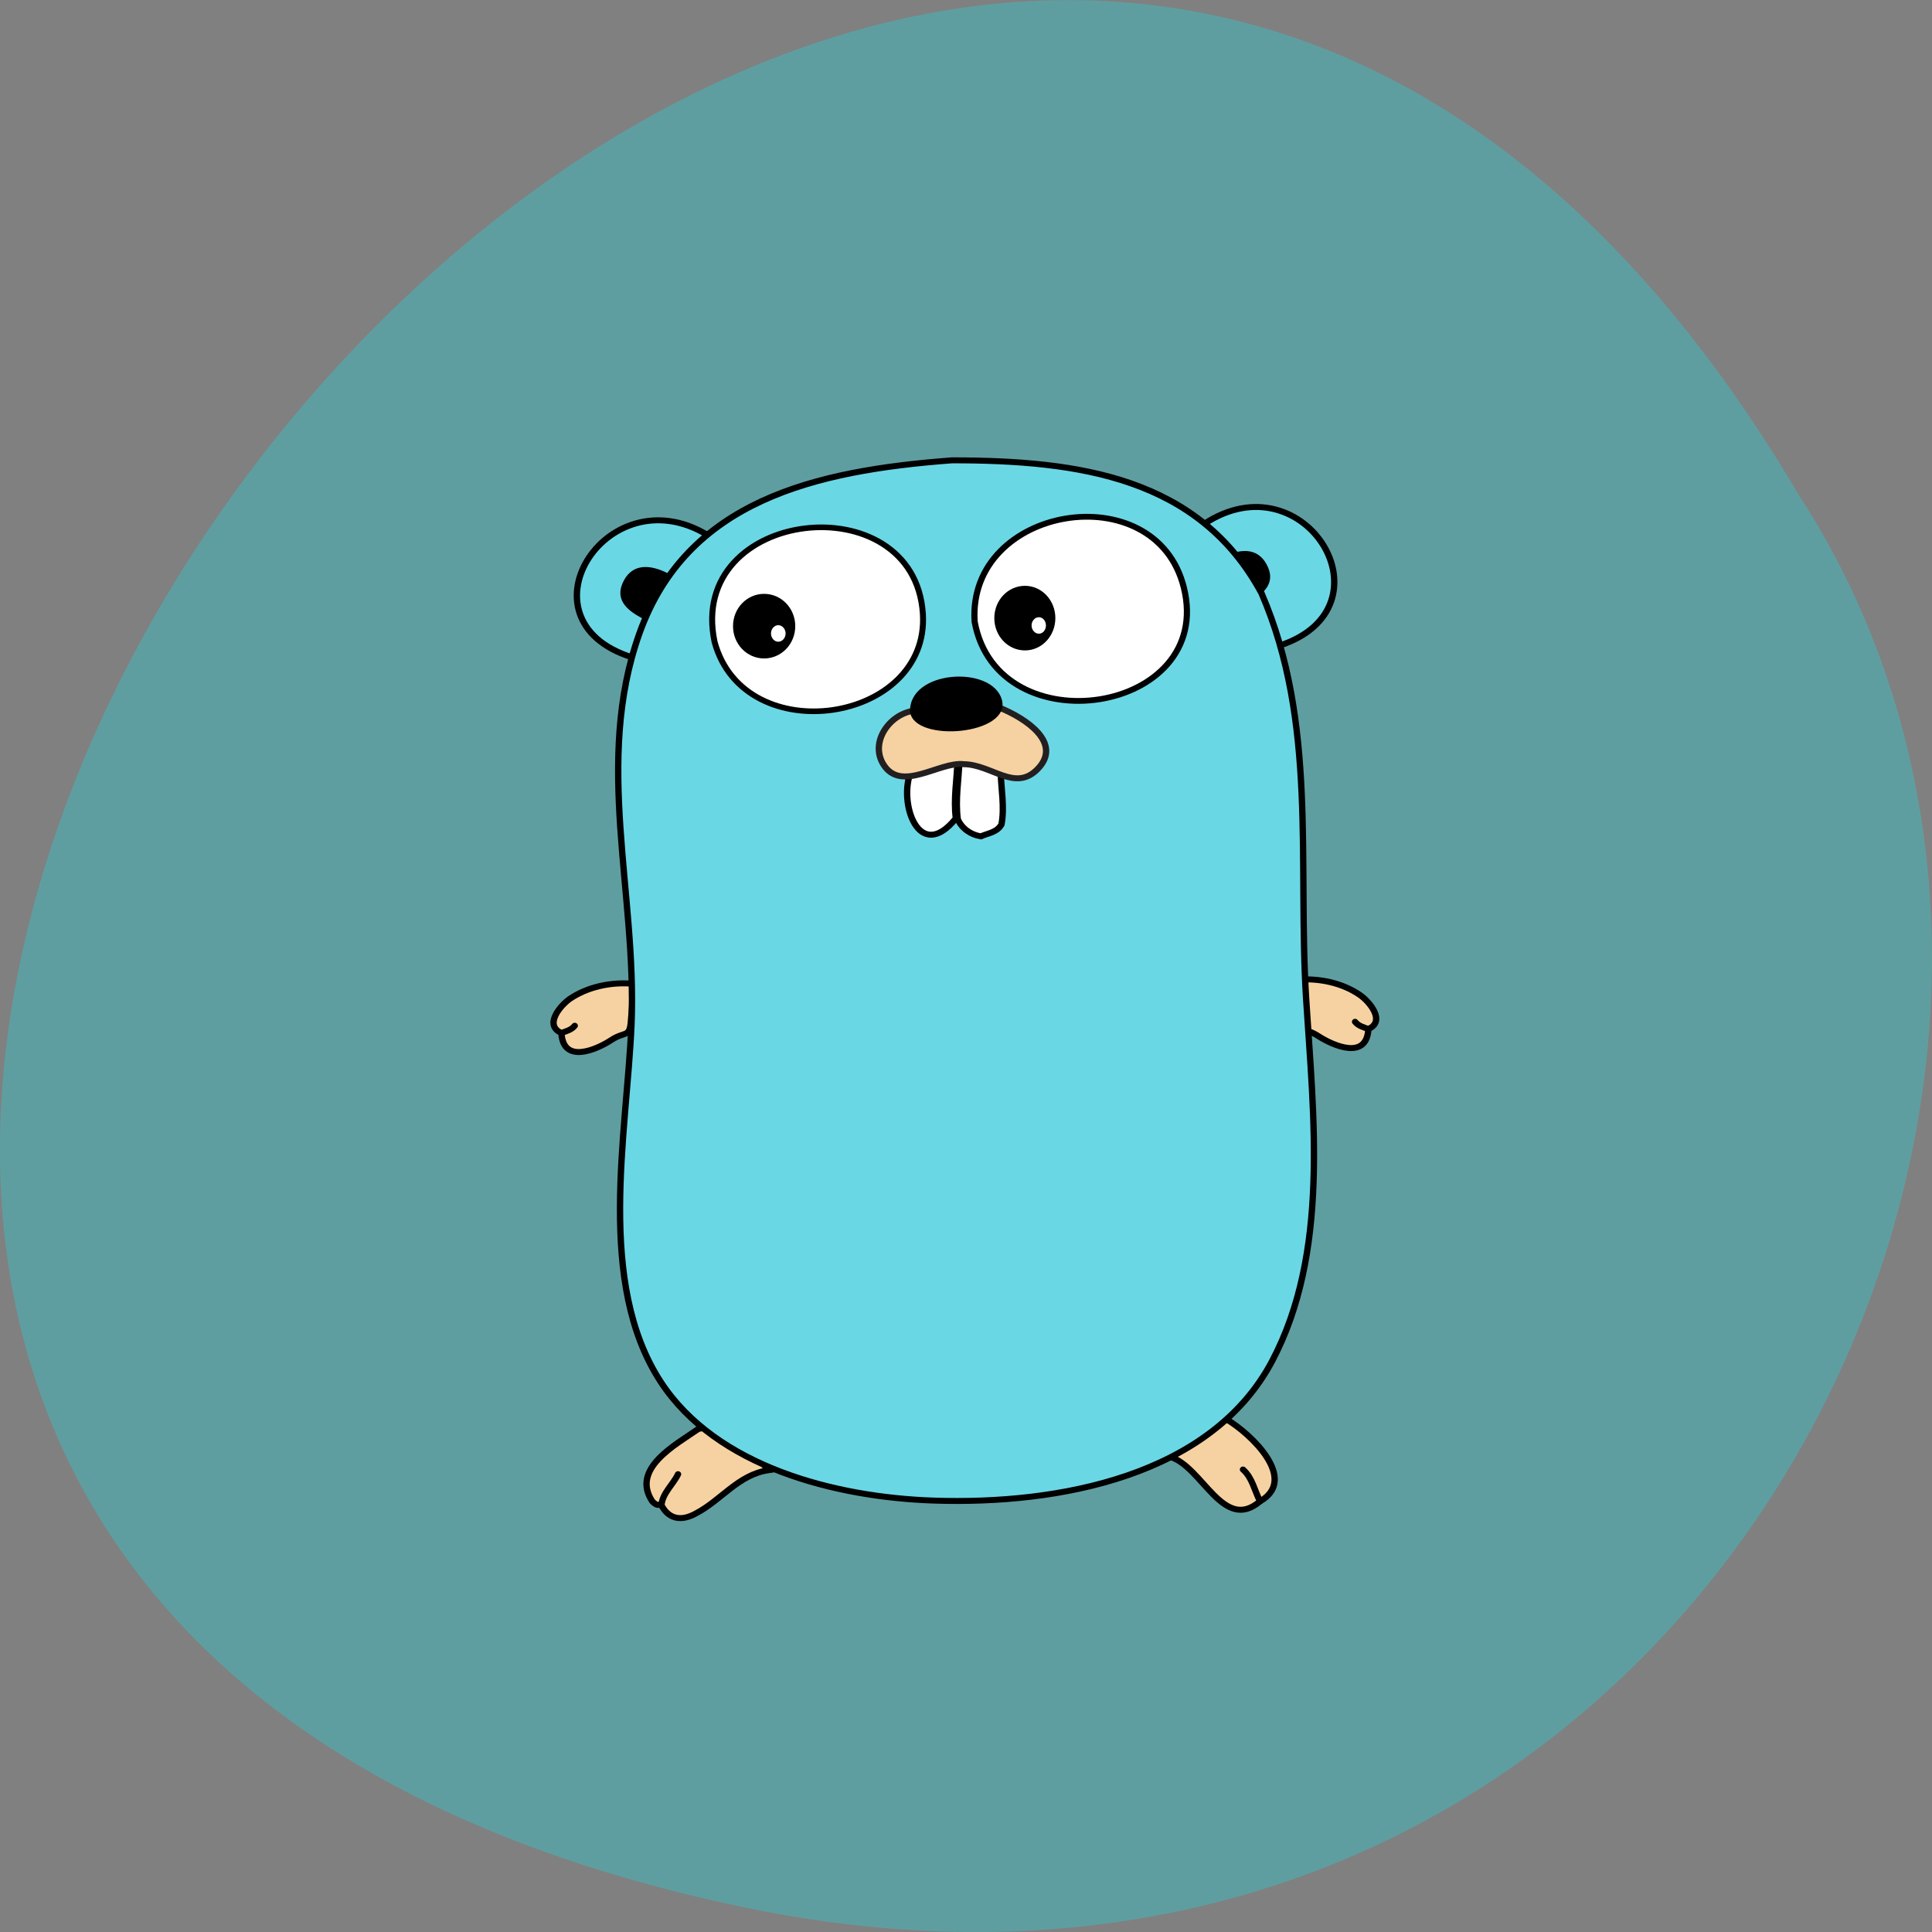 
<svg xmlns="http://www.w3.org/2000/svg" xmlns:xlink="http://www.w3.org/1999/xlink" width="32px" height="32px" viewBox="0 0 32 32" version="1.1">
<rect x="0" y="0" width="32" height="32" fill="#808080" stroke="none"/>
<g id="surface1">
<path style=" stroke:none;fill-rule:nonzero;fill:rgb(37.255%,61.961%,62.745%);fill-opacity:1;" d="M 12.336 31.594 C -17.652 25.348 14.543 -17.637 29.785 8.184 C 36.32 18.215 27.762 34.809 12.336 31.594 Z M 12.336 31.594 "/>
<path style="fill-rule:evenodd;fill:rgb(96.471%,82.353%,63.529%);fill-opacity:1;stroke-width:3;stroke-linecap:round;stroke-linejoin:miter;stroke:rgb(0%,0%,0%);stroke-opacity:1;stroke-miterlimit:4;" d="M 10.662 300.539 C 11.449 316.247 27.182 308.979 34.262 304.056 C 41.005 299.367 43.028 303.235 43.59 293.975 C 44.039 287.996 44.714 281.9 44.377 275.805 C 34.15 274.867 23.024 277.329 14.596 283.424 C 10.325 286.589 2.122 296.554 10.662 300.539 " transform="matrix(0.035,0,0,0.033,8.926,7.192)"/>
<path style="fill-rule:evenodd;fill:rgb(77.647%,69.412%,59.608%);fill-opacity:1;stroke-width:3;stroke-linecap:round;stroke-linejoin:miter;stroke:rgb(0%,0%,0%);stroke-opacity:1;stroke-miterlimit:4;" d="M 10.662 300.539 C 12.91 299.601 15.382 299.015 16.956 296.905 " transform="matrix(0.035,0,0,0.033,8.926,7.192)"/>
<path style="fill-rule:evenodd;fill:rgb(41.569%,84.314%,89.804%);fill-opacity:1;stroke-width:3;stroke-linecap:round;stroke-linejoin:miter;stroke:rgb(0%,0%,0%);stroke-opacity:1;stroke-miterlimit:4;" d="M 46.961 112.862 C -13.275 95.864 31.565 19.199 80.001 50.733 Z M 46.961 112.862 " transform="matrix(0.035,0,0,0.033,8.926,7.192)"/>
<path style="fill-rule:evenodd;fill:rgb(41.569%,84.314%,89.804%);fill-opacity:1;stroke-width:3;stroke-linecap:round;stroke-linejoin:miter;stroke:rgb(0%,0%,0%);stroke-opacity:1;stroke-miterlimit:4;" d="M 314.876 44.989 C 362.638 11.462 405.792 87.073 350.276 106.18 Z M 314.876 44.989 " transform="matrix(0.035,0,0,0.033,8.926,7.192)"/>
<path style="fill-rule:evenodd;fill:rgb(96.471%,82.353%,63.529%);fill-opacity:1;stroke-width:3;stroke-linecap:round;stroke-linejoin:miter;stroke:rgb(0%,0%,0%);stroke-opacity:1;stroke-miterlimit:4;" d="M 325.215 494.312 C 337.24 501.815 359.491 524.556 341.286 535.575 C 323.754 551.518 313.977 517.992 298.694 513.303 C 305.324 504.394 313.64 496.188 325.215 494.312 Z M 325.215 494.312 " transform="matrix(0.035,0,0,0.033,8.926,7.192)"/>
<path style="fill:none;stroke-width:3;stroke-linecap:round;stroke-linejoin:miter;stroke:rgb(0%,0%,0%);stroke-opacity:1;stroke-miterlimit:4;" d="M 341.286 535.575 C 338.589 530.183 337.69 523.853 333.194 519.633 " transform="matrix(0.035,0,0,0.033,8.926,7.192)"/>
<path style="fill-rule:evenodd;fill:rgb(96.471%,82.353%,63.529%);fill-opacity:1;stroke-width:3;stroke-linecap:round;stroke-linejoin:miter;stroke:rgb(0%,0%,0%);stroke-opacity:1;stroke-miterlimit:4;" d="M 108.546 519.984 C 94.386 522.212 86.295 534.989 74.495 541.554 C 63.257 548.236 58.986 539.444 57.975 537.568 C 56.289 536.865 56.401 538.389 53.704 535.693 C 43.365 519.281 64.493 507.324 75.506 499.236 C 90.902 496.071 100.454 509.434 108.546 519.984 Z M 108.546 519.984 " transform="matrix(0.035,0,0,0.033,8.926,7.192)"/>
<path style="fill:none;stroke-width:3;stroke-linecap:round;stroke-linejoin:miter;stroke:rgb(0%,0%,0%);stroke-opacity:1;stroke-miterlimit:4;" d="M 57.975 537.568 C 58.537 531.355 63.481 527.252 65.841 521.977 " transform="matrix(0.035,0,0,0.033,8.926,7.192)"/>
<path style=" stroke:none;fill-rule:evenodd;fill:rgb(0%,0%,0%);fill-opacity:1;" d="M 10.648 10.246 C 10.371 10.105 10.168 9.918 10.336 9.609 C 10.492 9.324 10.785 9.355 11.062 9.496 L 10.648 10.246 "/>
<path style=" stroke:none;fill-rule:evenodd;fill:rgb(0%,0%,0%);fill-opacity:1;" d="M 20.664 9.98 C 20.941 9.84 21.145 9.648 20.977 9.344 C 20.82 9.059 20.527 9.09 20.25 9.23 L 20.664 9.98 "/>
<path style="fill-rule:evenodd;fill:rgb(96.471%,82.353%,63.529%);fill-opacity:1;stroke-width:3;stroke-linecap:round;stroke-linejoin:miter;stroke:rgb(0%,0%,0%);stroke-opacity:1;stroke-miterlimit:4;" d="M 392.531 298.546 C 391.745 314.255 376.011 306.987 368.819 302.063 C 362.076 297.374 360.166 301.243 359.491 291.982 C 359.154 286.003 358.48 279.908 358.817 273.812 C 369.044 272.874 380.169 275.336 388.486 281.432 C 392.868 284.597 400.96 294.561 392.531 298.546 " transform="matrix(0.035,0,0,0.033,8.926,7.192)"/>
<path style="fill-rule:evenodd;fill:rgb(77.647%,69.412%,59.608%);fill-opacity:1;stroke-width:3;stroke-linecap:round;stroke-linejoin:miter;stroke:rgb(0%,0%,0%);stroke-opacity:1;stroke-miterlimit:4;" d="M 392.531 298.546 C 390.171 297.609 387.811 297.023 386.238 294.912 " transform="matrix(0.035,0,0,0.033,8.926,7.192)"/>
<path style="fill-rule:evenodd;fill:rgb(41.569%,84.314%,89.804%);fill-opacity:1;stroke-width:3;stroke-linecap:round;stroke-linejoin:miter;stroke:rgb(0%,0%,0%);stroke-opacity:1;stroke-miterlimit:4;" d="M 195.528 13.104 C 255.877 13.104 312.404 21.778 341.96 79.805 C 368.482 144.747 359.042 214.848 363.088 283.542 C 366.571 342.506 374.213 410.731 346.905 465.358 C 318.023 522.915 246.1 537.334 186.875 535.224 C 140.35 533.583 84.047 518.343 57.75 475.791 C 26.958 425.97 41.567 351.767 43.815 296.202 C 46.399 230.439 25.946 164.441 47.523 100.085 C 69.999 33.384 130.46 18.261 195.528 13.104 " transform="matrix(0.035,0,0,0.033,8.926,7.192)"/>
<path style="fill-rule:evenodd;fill:rgb(100%,100%,100%);fill-opacity:1;stroke-width:2.908;stroke-linecap:round;stroke-linejoin:miter;stroke:rgb(0%,0%,0%);stroke-opacity:1;stroke-miterlimit:4;" d="M 206.204 94.106 C 216.993 157.173 320.046 140.527 305.212 76.991 C 291.951 20.02 202.608 35.728 206.204 94.106 " transform="matrix(0.035,0,0,0.033,8.926,7.192)"/>
<path style="fill-rule:evenodd;fill:rgb(100%,100%,100%);fill-opacity:1;stroke-width:2.821;stroke-linecap:round;stroke-linejoin:miter;stroke:rgb(0%,0%,0%);stroke-opacity:1;stroke-miterlimit:4;" d="M 83.148 104.305 C 97.195 159.166 184.965 145.099 181.706 90.12 C 177.66 24.24 69.662 36.9 83.148 104.305 " transform="matrix(0.035,0,0,0.033,8.926,7.192)"/>
<path style="fill-rule:evenodd;fill:rgb(100%,100%,100%);fill-opacity:1;stroke-width:3;stroke-linecap:round;stroke-linejoin:miter;stroke:rgb(0%,0%,0%);stroke-opacity:1;stroke-miterlimit:4;" d="M 218.566 169.716 C 218.679 177.922 220.477 187.183 218.903 195.857 C 216.768 199.843 212.723 200.195 209.126 201.836 C 204.294 201.015 200.136 197.85 198.225 193.278 C 196.989 183.314 198.675 173.702 199.012 163.738 Z M 218.566 169.716 " transform="matrix(0.035,0,0,0.033,8.926,7.192)"/>
<path style=" stroke:none;fill-rule:evenodd;fill:rgb(0%,0%,0%);fill-opacity:1;" d="M 13.172 10.371 C 13.172 10.074 12.941 9.836 12.656 9.836 C 12.371 9.836 12.141 10.074 12.141 10.371 C 12.141 10.668 12.371 10.906 12.656 10.906 C 12.941 10.906 13.172 10.668 13.172 10.371 Z M 13.172 10.371 "/>
<path style=" stroke:none;fill-rule:evenodd;fill:rgb(100%,100%,100%);fill-opacity:1;" d="M 13.012 10.492 C 13.012 10.418 12.957 10.355 12.891 10.355 C 12.824 10.355 12.77 10.418 12.77 10.492 C 12.77 10.566 12.824 10.629 12.891 10.629 C 12.957 10.629 13.012 10.566 13.012 10.492 Z M 13.012 10.492 "/>
<path style=" stroke:none;fill-rule:evenodd;fill:rgb(0%,0%,0%);fill-opacity:1;" d="M 17.48 10.238 C 17.48 9.941 17.254 9.703 16.977 9.703 C 16.695 9.703 16.469 9.941 16.469 10.238 C 16.469 10.535 16.695 10.773 16.977 10.773 C 17.254 10.773 17.48 10.535 17.48 10.238 Z M 17.48 10.238 "/>
<path style=" stroke:none;fill-rule:evenodd;fill:rgb(100%,100%,100%);fill-opacity:1;" d="M 17.324 10.359 C 17.324 10.285 17.273 10.223 17.207 10.223 C 17.141 10.223 17.086 10.285 17.086 10.359 C 17.086 10.434 17.141 10.496 17.207 10.496 C 17.273 10.496 17.324 10.434 17.324 10.359 Z M 17.324 10.359 "/>
<path style="fill-rule:evenodd;fill:rgb(100%,100%,100%);fill-opacity:1;stroke-width:3;stroke-linecap:round;stroke-linejoin:miter;stroke:rgb(0%,0%,0%);stroke-opacity:1;stroke-miterlimit:4;" d="M 176.199 168.896 C 169.793 184.604 179.795 215.903 197.326 192.809 C 196.09 182.845 197.888 173.233 198.113 163.269 Z M 176.199 168.896 " transform="matrix(0.035,0,0,0.033,8.926,7.192)"/>
<path style="fill-rule:evenodd;fill:rgb(96.471%,82.353%,63.529%);fill-opacity:1;stroke-width:3;stroke-linecap:round;stroke-linejoin:miter;stroke:rgb(13.725%,12.157%,12.549%);stroke-opacity:1;stroke-miterlimit:4;" d="M 178.447 138.652 C 166.422 139.707 156.532 154.008 162.826 165.379 C 171.142 180.384 189.572 164.089 201.147 165.613 C 214.408 165.848 225.309 179.68 235.985 168.075 C 247.898 155.18 230.928 142.754 217.667 137.128 Z M 178.447 138.652 " transform="matrix(0.035,0,0,0.033,8.926,7.192)"/>
<path style=" stroke:none;fill-rule:evenodd;fill:rgb(0%,0%,0%);fill-opacity:1;" d="M 15.074 11.793 C 15.043 11.098 16.43 11.008 16.594 11.59 C 16.754 12.172 15.145 12.309 15.074 11.793 "/>
</g>
</svg>
